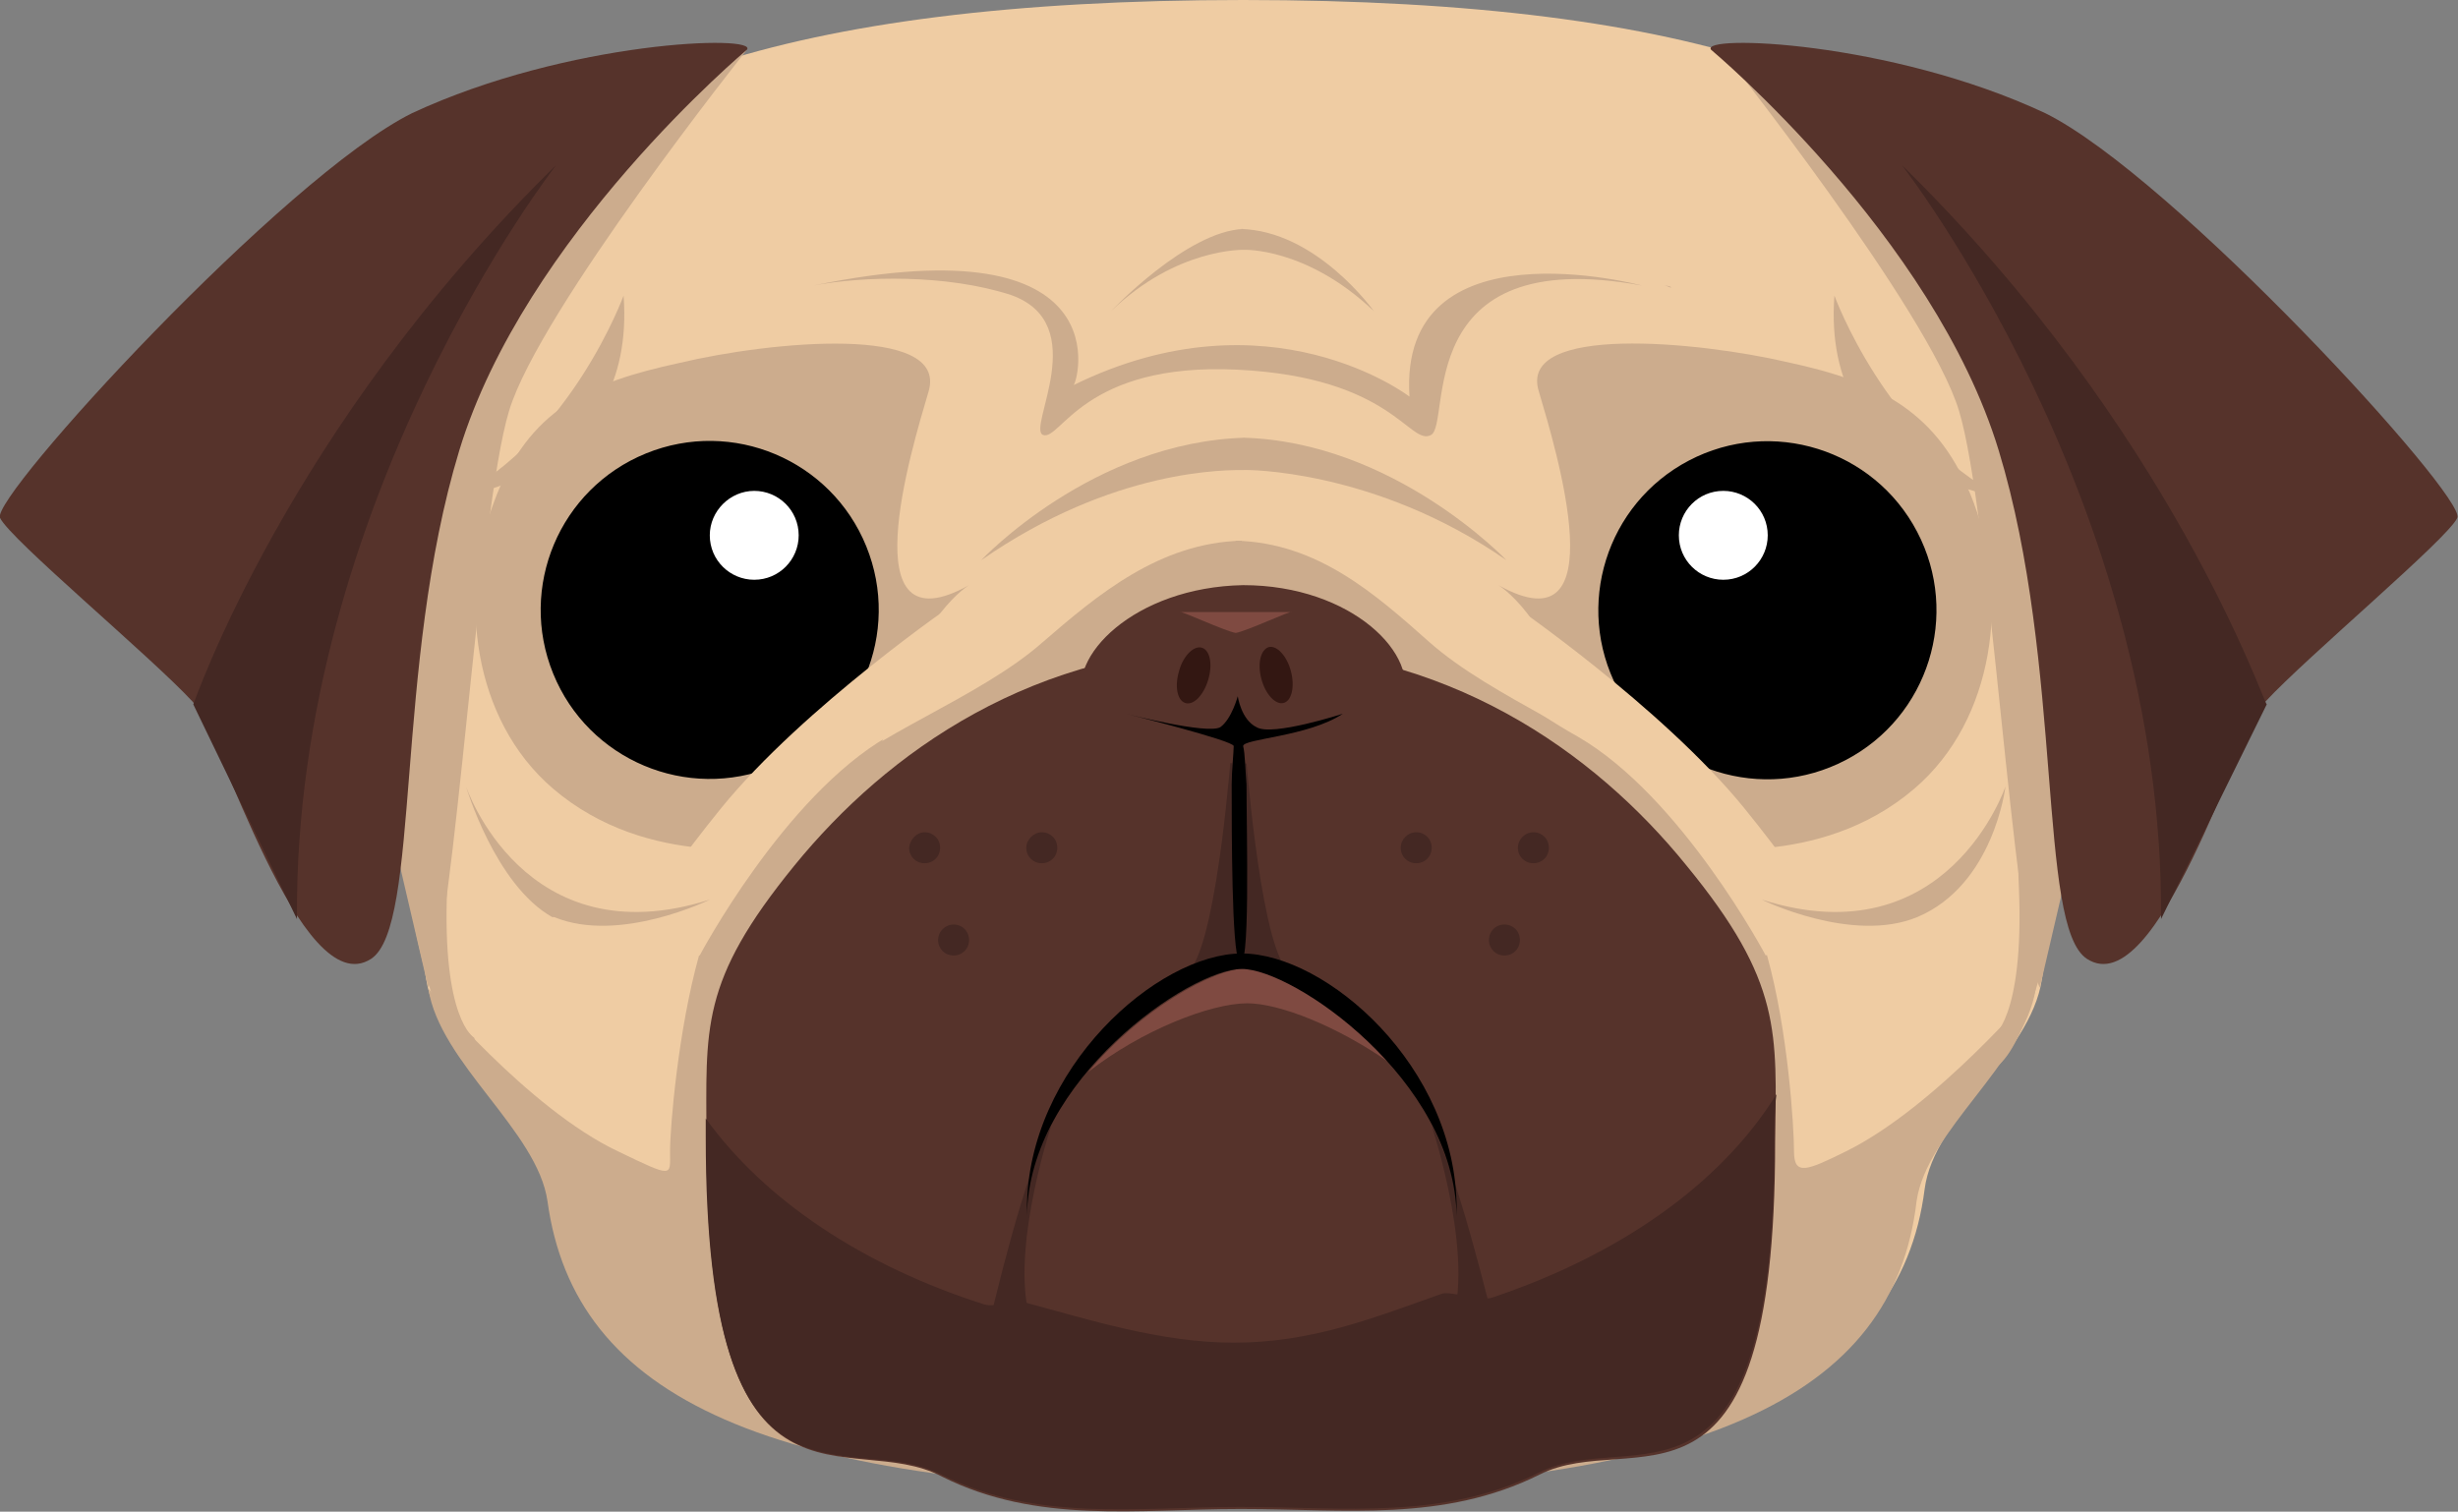 <?xml version="1.0" encoding="utf-8"?>
<!-- Generator: Adobe Illustrator 23.0.1, SVG Export Plug-In . SVG Version: 6.00 Build 0)  -->
<svg version="1.1" id="Layer_1" xmlns="http://www.w3.org/2000/svg" xmlns:xlink="http://www.w3.org/1999/xlink" x="0px" y="0px"
	 viewBox="0 0 365 224.5" enable-background="new 0 0 365 224.5" xml:space="preserve">
<rect x="0" y="0" width="365" height="224.5" fill="#808080" stroke="none"/>
<g>
	<path fill="#EFCCA3" d="M305.4,70.1c-0.6-12.5,1.1-23.6-4.6-33C287.2,13.7,253,0,184.6,0v2h-1.4h1.4V0C116.3,0,80.4,13.7,66.7,37.3
		c-5.4,9.7-4.8,20.5-5.7,33c-0.6,10-5.1,20.5-3.1,31.9c2.3,14.8,3.1,29.6,5.4,43.3c1.7,11.1,17.1,20.5,18.5,31.1
		c4,29.1,34.2,42.4,102.6,42.4v2.3h-1.7h0.3h1.7v-2.3c68.4,0,97.4-13.4,101.1-42.4c1.4-10.8,15.7-19.9,17.4-31.1
		c2.3-13.7,3.1-28.5,5.4-43.3C310.6,90.9,306,80.1,305.4,70.1z"/>
	<path fill="#CCAC8D" d="M183.5,80.3c12.2,0.3,20.8,8,28.8,15.1c9.4,8.3,25.4,14,31.9,21.1c6.6,7.1,15.1,14.2,18.2,25.4
		c3.1,11.1,4,25.4,4,29.1c0,3.7,2,2.8,7.7,0c13.4-6.6,28.2-24.2,28.2-24.2c-1.7,11.1-16.2,21.1-17.7,31.6
		c-3.4,29.1-31.6,43-101.4,43h-0.3h1.7"/>
	<path fill="#CCAC8D" d="M228.5,58.1c2.6,8.8,11.7,38.7-6,28.8c0,0,7.4,4.3,12,20.5c4.8,16.2,16.5,18.2,16.5,18.2s19.1,3.7,33.3-8.5
		c12-10.3,14-28.5,8.8-42.4C288,61,278.9,56.7,265.5,53.8C252.2,50.7,225.4,48.1,228.5,58.1z"/>
	<ellipse transform="matrix(0.886 -0.464 0.464 0.886 -12.075 132.111)" cx="262.4" cy="90.6" rx="25.1" ry="25.1"/>
	<path fill="#FFFFFF" d="M255.9,72.9c3.6,0,6.6,2.9,6.6,6.6c0,3.6-2.9,6.6-6.6,6.6c-3.6,0-6.6-2.9-6.6-6.6
		C249.3,75.9,252.2,72.9,255.9,72.9z"/>
	<path fill="#EFCCA3" d="M224.2,89.5c0,0,22.5,15.4,34.8,30.5c12.2,15.1,12,17.9,12,17.9l-8.8,4c0,0-12.5-23.6-27.9-32.5
		c-15.7-8.8-17.4-16.2-17.4-16.2L224.2,89.5z"/>
	<path fill="#CCAC8D" d="M184.4,80.3c-12.2,0.3-21.4,8-29.6,15.1c-9.4,8.3-25.9,14-32.5,21.1c-6.6,7.1-15.4,14.2-18.5,25.4
		c-3.1,11.1-4.3,25.4-4.3,29.1c0,3.7,0.6,4-7.7,0c-13.4-6.3-28.2-24.2-28.2-24.2c1.7,11.1,16.2,21.1,17.7,31.6
		c4,29.1,32.2,43,102,43h0.3h1.1"/>
	<path fill="#56332B" d="M250.4,128.5C236.8,111.7,214.8,96,184.4,96h-0.3c-30.5,0-52.4,15.7-66.1,32.5
		c-14.2,17.4-13.1,24.2-13.1,40.7c0,59.8,21.1,42.7,35,50.1c14.2,7.1,29.1,4.8,44.2,4.8h0.3c15.4,0,29.9,2,44.2-5.1
		c14-7.1,35,10.5,35-49.3C263.8,153.3,264.7,145.9,250.4,128.5z"/>
	<path fill="#442823" d="M182.9,110.8c0,0-2,27.6-6,33l7.4-1.7L182.9,110.8z"/>
	<path fill="#442823" d="M184.9,110.8c0,0,2,27.6,6,33l-7.4-1.7L184.9,110.8z"/>
	<path fill="#56332B" d="M161,104.3c-2.8-6.6,7.4-17.1,23.6-17.4c16.2,0,26.5,10.5,23.6,17.4c-2.8,6.8-13.1,8.8-23.6,9.1
		C174.4,113.1,163.8,111.1,161,104.3z"/>
	<path d="M184.6,110.8c0-1.1,9.7-1.4,14.8-4.8c0,0-10.5,3.4-12.8,2c-2.3-1.1-2.8-4.6-2.8-4.6s-0.9,3.4-2.6,4.6c-2,1.1-14-2-14-2
		s16,4,16,4.8c0,0.9-0.3,3.7-0.3,5.7c0,7.1,0,24.8,1.1,26.2c1.7,2.6,1.1-19.1,1.1-26.2C184.9,114.2,184.9,112,184.6,110.8z"/>
	<path fill="#7F4A41" d="M185.2,149c4.8,0,13.4,3.4,21.1,8.8c-7.4-8.3-16.2-14-21.1-14c-5.1,0-16,6.3-23.6,15.4
		C169.5,153,179.8,149,185.2,149z"/>
	<path fill="#442823" d="M183.2,199.4c-10.8,0-21.4-3.4-31.1-6c-2-0.6-4,0.9-6,0.3c-17.9-5.7-32.5-15.4-41.3-27.6c0,0.9,0,2,0,2.8
		c0,59.8,21.1,43,35,50.1c14.2,7.1,29.1,4.8,44.2,4.8h0.3c15.4,0,29.9,2,44.2-5.1c14-7.1,35,10.3,35-49.6c0-2.3,0-4.6,0.3-6.6
		c-8.3,13.4-23.4,23.9-42.2,30.2c-1.7,0.6-5.7-0.9-7.4-0.6C204,195.7,194.9,199.4,183.2,199.4z"/>
	<path fill="#442823" d="M156.1,167.2c0,0-7.1,21.4-2.3,30.8l-6.6-2.8C147.3,195.1,152.2,173.5,156.1,167.2z"/>
	<path fill="#442823" d="M212.6,167.2c0,0,7.1,21.4,2.3,30.8l6.6-2.8C221.4,195.1,216.3,173.5,212.6,167.2z"/>
	<path fill="#CCAC8D" d="M137.9,58.1c-2.6,8.8-11.7,38.7,6,28.8c0,0-7.4,4.3-12,20.5c-4.6,16.2-16.5,18.2-16.5,18.2
		s-19.1,3.7-33.3-8.5c-12-10.3-14-28.5-8.8-42.4c5.1-14,14.2-17.9,27.6-20.8C114.3,50.7,140.8,48.1,137.9,58.1z"/>
	<path d="M184.4,143.9c7.7,0,31.6,16.5,31.9,36.7c0-0.3,0-0.6,0-1.1c0-21.1-19.4-37.9-31.9-37.9c-12.5,0-31.9,17.1-31.9,37.9
		c0,0.3,0,0.6,0,1.1C152.7,160.4,176.7,143.9,184.4,143.9z"/>
	<path fill="#331712" d="M188.4,96.1c1.2-0.3,2.7,1.3,3.3,3.6c0.6,2.3,0.1,4.4-1.1,4.7c-1.2,0.3-2.7-1.3-3.3-3.6
		S187.2,96.5,188.4,96.1z"/>
	<path fill="#331712" d="M178.5,96.2c1.2,0.4,1.6,2.5,0.9,4.8c-0.7,2.3-2.2,3.8-3.4,3.4c-1.2-0.4-1.6-2.5-0.9-4.8
		C175.7,97.4,177.3,95.8,178.5,96.2z"/>
	<ellipse transform="matrix(0.926 -0.377 0.377 0.926 -26.368 46.421)" cx="105.4" cy="90.6" rx="25.1" ry="25.1"/>
	<path fill="#FFFFFF" d="M112,72.9c3.6,0,6.6,2.9,6.6,6.6c0,3.6-2.9,6.6-6.6,6.6c-3.6,0-6.6-2.9-6.6-6.6
		C105.4,75.9,108.4,72.9,112,72.9z"/>
	<path fill="#7F4A41" d="M191.8,90.9c0-0.3-6.6,2.8-8.3,3.1c-1.7-0.3-8.3-3.4-8.3-3.1c0,0,5.4,0,8.3,0S191.8,90.9,191.8,90.9z"/>
	<path fill="#EFCCA3" d="M141.9,89.5c0,0-22.5,15.4-34.8,30.5c-12.2,15.1-12,17.9-12,17.9l8.8,4c0,0,12.5-23.6,27.9-32.5
		c15.4-8.8,17.4-16.2,17.4-16.2L141.9,89.5z"/>
	<path fill="#CCAC8D" d="M92.6,43.9c0,0-7.7,21.1-24.8,29.9C67.8,73.8,94.6,70.7,92.6,43.9z"/>
	<path fill="#CCAC8D" d="M272.4,43.9c0,0,7.7,21.1,24.8,29.9C297.2,73.8,270.4,70.7,272.4,43.9z"/>
	<path fill="#CCAC8D" d="M223.7,83.2c0,0-16.8-17.7-39.3-18.2c-0.3,0,0.6,0,0.3,0s0.3,0,0.3,0c-22.8,0.6-39.3,18.2-39.3,18.2
		c19.7-13.7,36.5-13.4,39.3-13.4C184.6,69.8,204,69.5,223.7,83.2z"/>
	<path fill="#CCAC8D" d="M204,46.2c0,0-8.5-12-19.9-12.2h0.3h0.3c-8.5,0.3-19.7,12.2-19.7,12.2c9.7-9.4,19.7-9.1,19.7-9.1
		S194,36.7,204,46.2z"/>
	<path fill="#CCAC8D" d="M105.4,133.6c0,0-13.4,6.6-23.1,2.6h-0.3c-8.5-4.8-12.8-19.4-12.8-19.4S77.8,142.4,105.4,133.6z"/>
	<path fill="#CCAC8D" d="M261.6,133.6c0,0,13.4,6.6,23.1,2.6c11.4-4.8,13.1-19.4,13.1-19.4S289.2,142.4,261.6,133.6z"/>
	<path fill="#CCAC8D" d="M120.8,42.4c7.4-1.4,19.7-1.7,29.3,1.4c12.2,4.3,2.3,19.9,4.8,20.8c2.6,0.9,6-10.8,28.8-9.7
		c23.1,1.1,25.6,11.4,28.8,9.7c3.1-1.7-3.1-28.5,31.3-22.2c0,0-36.2-9.7-34.5,16.5c0,0-20.8-16-49.9-1.7
		C159.9,57.3,167.3,32.8,120.8,42.4z"/>
	<path fill="#CCAC8D" d="M247,42.4c0.6,0,0.9,0.3,1.1,0.3S247.9,42.4,247,42.4z"/>
	<path fill="#CCAC8D" d="M247,42.4"/>
	<path fill="#CCAC8D" d="M110.9,7.4c0,0-30.8,38.7-35.3,53.6c-4.6,15.1-8,76.9-12,85.7l-14.2-61l26.2-63.5L110.9,7.4z"/>
	<path fill="#CCAC8D" d="M255.6,7.4c0,0,30.8,38.7,35.3,53.6c4.6,15.1,8,76.9,12,85.7l14.2-61l-26.2-63.5L255.6,7.4z"/>
	<path fill="#56332B" d="M254.1,7.4c0,0,33,27.6,42.7,59.5c9.7,31.9,5.7,70.7,13.1,75.5c10.5,6.8,22.5-33.9,26.5-38.2
		c6.3-6.8,27.1-24.2,28.5-27.3c1.4-3.1-42.2-50.7-61.2-60.1C280.6,6,252.2,5.1,254.1,7.4z"/>
	<path fill="#442823" d="M282.4,24.5c0,0,39,49.9,38.5,112l15.7-31.9C336.2,104.6,322.5,63.8,282.4,24.5z"/>
	<path fill="#56332B" d="M110.9,7.4c0,0-33,27.6-42.7,59.5s-5.7,70.7-13.1,75.5c-10.5,6.8-22.5-33.9-26.5-38.2
		C22.3,97.4,1.5,80.1,0,76.9c-1.4-3.1,42.2-50.7,61.2-60.1C84.4,6,112.8,5.1,110.9,7.4z"/>
	<path fill="#442823" d="M82.6,24.5c0,0-39,49.9-38.5,112l-15.4-31.9C28.8,104.6,42.5,63.8,82.6,24.5z"/>
	<path fill="#CCAC8D" d="M61.6,137.6c0,0,2.8,15.4,7.4,20.2c4.6,4.8,1.4-3.7,1.4-3.7s-4.8-2.6-4-22.2
		C67.3,112.2,61.6,137.6,61.6,137.6z"/>
	<path fill="#CCAC8D" d="M304.6,137.6c0,0-2.8,15.4-7.4,20.2c-4.6,4.8-1.4-3.7-1.4-3.7s4.8-2.6,4-22.2
		C298.9,112.2,304.6,137.6,304.6,137.6z"/>
	<path fill="#442823" d="M154.7,123.6c1.3,0,2.3,1,2.3,2.3c0,1.3-1,2.3-2.3,2.3s-2.3-1-2.3-2.3C152.4,124.7,153.5,123.6,154.7,123.6
		z"/>
	<path fill="#442823" d="M141.6,137.3c1.3,0,2.3,1,2.3,2.3c0,1.3-1,2.3-2.3,2.3c-1.3,0-2.3-1-2.3-2.3
		C139.3,138.3,140.4,137.3,141.6,137.3z"/>
	<path fill="#442823" d="M137.3,123.6c1.3,0,2.3,1,2.3,2.3c0,1.3-1,2.3-2.3,2.3c-1.3,0-2.3-1-2.3-2.3
		C135.1,124.7,136.1,123.6,137.3,123.6z"/>
	<path fill="#442823" d="M210.3,123.6c1.3,0,2.3,1,2.3,2.3c0,1.3-1,2.3-2.3,2.3c-1.3,0-2.3-1-2.3-2.3
		C208,124.7,209,123.6,210.3,123.6z"/>
	<path fill="#442823" d="M223.4,137.3c1.3,0,2.3,1,2.3,2.3c0,1.3-1,2.3-2.3,2.3c-1.3,0-2.3-1-2.3-2.3
		C221.1,138.3,222.1,137.3,223.4,137.3z"/>
	<path fill="#442823" d="M227.7,123.6c1.3,0,2.3,1,2.3,2.3c0,1.3-1,2.3-2.3,2.3c-1.3,0-2.3-1-2.3-2.3
		C225.4,124.7,226.4,123.6,227.7,123.6z"/>
</g>
</svg>

